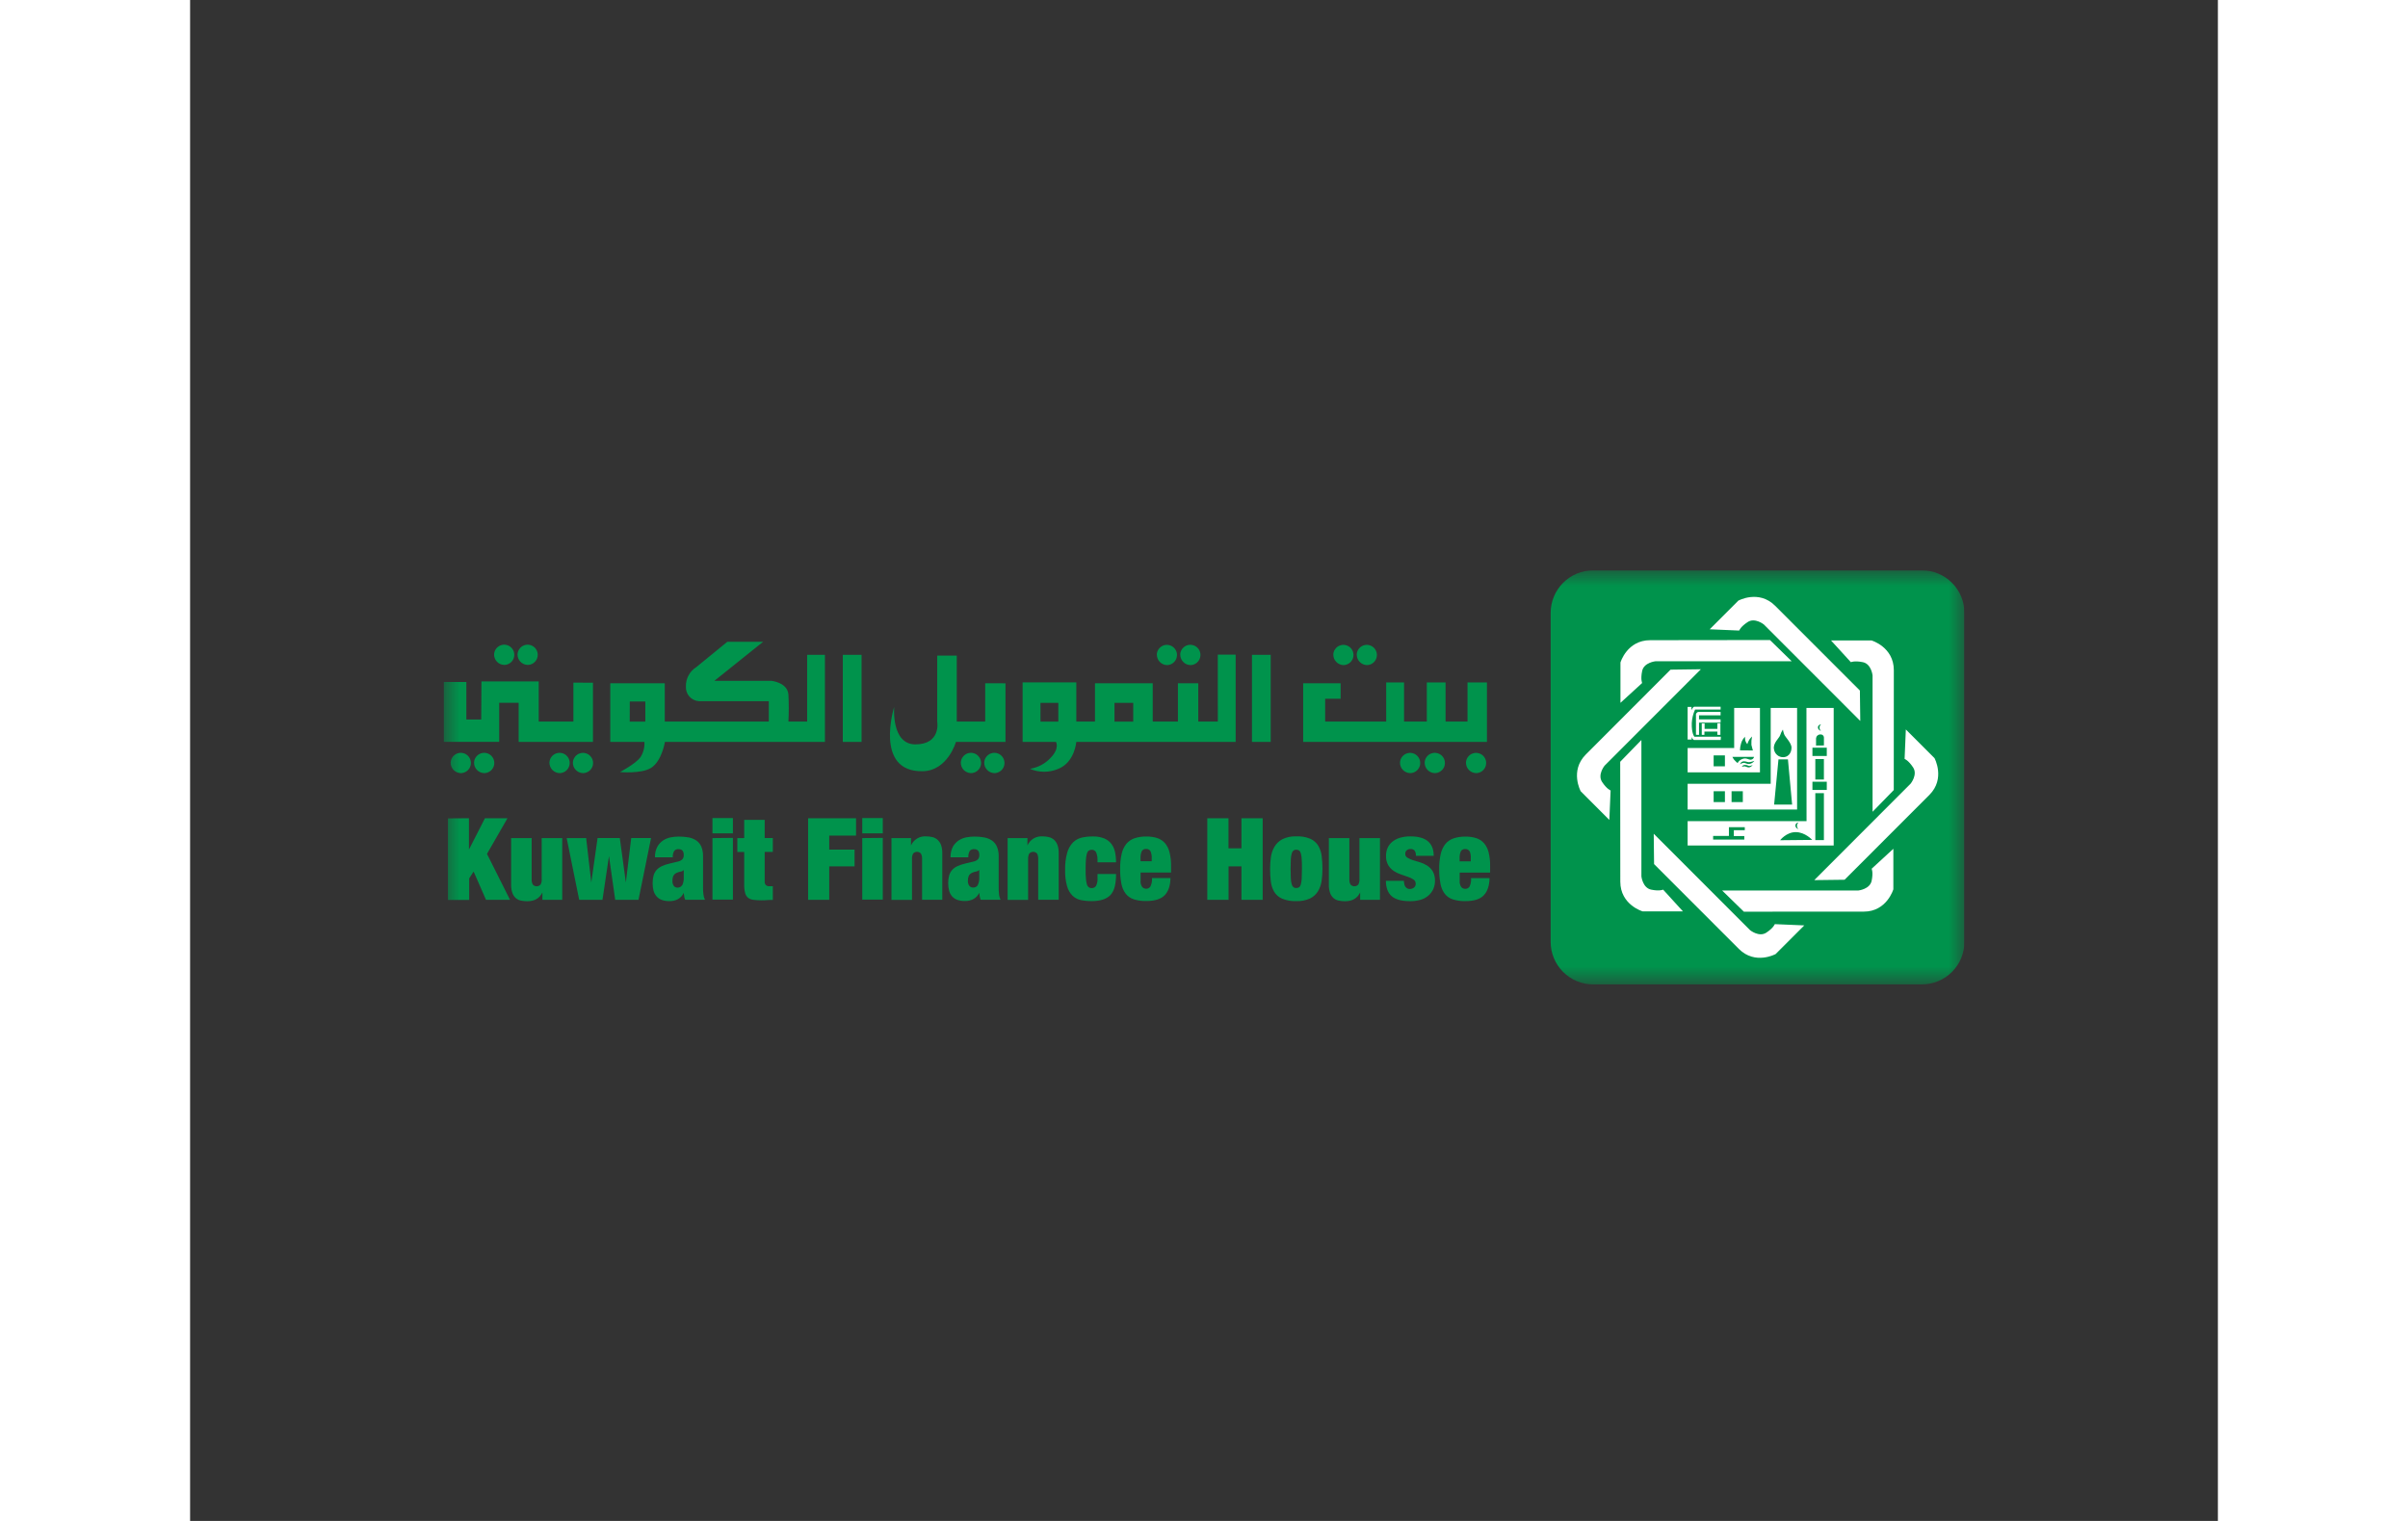 <svg width="38" height="24" viewBox="0 0 64 48" fill="none" xmlns="http://www.w3.org/2000/svg">
<rect x="0" y="0" width="64" height="48" fill="#333333" stroke="none"/>
<g clip-path="url(#clip0_1072_1229)">
<mask id="mask0_1072_1229" style="mask-type:luminance" maskUnits="userSpaceOnUse" x="8" y="18" width="48" height="14">
<path d="M56 18H8V31.065H56V18Z" fill="white"/>
</mask>
<g mask="url(#mask0_1072_1229)">
<path d="M44.282 18H54.659C55.015 18 55.356 18.141 55.607 18.393C55.859 18.645 56 18.986 56 19.342V29.723C56 29.9 55.965 30.074 55.898 30.237C55.831 30.4 55.732 30.548 55.607 30.673C55.483 30.798 55.335 30.897 55.172 30.964C55.009 31.032 54.834 31.067 54.658 31.067H44.282C44.106 31.067 43.932 31.032 43.769 30.965C43.606 30.897 43.458 30.798 43.334 30.673C43.209 30.549 43.11 30.401 43.043 30.238C42.975 30.075 42.941 29.9 42.941 29.724V19.343C42.941 19.166 42.975 18.992 43.043 18.829C43.11 18.666 43.209 18.518 43.334 18.393C43.458 18.269 43.606 18.17 43.769 18.102C43.932 18.035 44.106 18 44.282 18Z" fill="#00934C"/>
<path fill-rule="evenodd" clip-rule="evenodd" d="M51.478 22.857C51.478 22.857 51.377 22.871 51.377 22.956C51.377 23.041 51.473 23.067 51.473 23.067C51.457 23.053 51.445 23.035 51.437 23.015C51.429 22.994 51.426 22.973 51.428 22.951C51.429 22.933 51.434 22.915 51.443 22.899C51.452 22.882 51.464 22.868 51.478 22.857ZM51.317 23.529V23.302C51.32 23.268 51.335 23.236 51.36 23.213C51.385 23.191 51.418 23.178 51.452 23.178C51.467 23.177 51.483 23.178 51.497 23.183C51.512 23.188 51.525 23.197 51.536 23.207C51.547 23.218 51.555 23.231 51.56 23.246C51.565 23.26 51.567 23.276 51.566 23.291V23.526L51.317 23.529ZM51.203 24.67H51.656V24.93H51.203V24.67ZM51.203 23.596H51.656V23.857H51.203V23.596ZM51.294 23.955H51.565V24.602H51.294L51.294 23.955ZM51.294 25.032H51.565V26.513H51.294L51.294 25.032ZM48.069 26.381H48.567V26.105H49.068V26.201H48.722V26.385H49.053V26.497H48.069V26.381ZM50.766 25.955C50.766 25.955 50.666 25.968 50.666 26.054C50.666 26.14 50.761 26.165 50.761 26.165C50.745 26.15 50.732 26.132 50.725 26.112C50.717 26.092 50.714 26.07 50.716 26.049C50.717 26.031 50.722 26.013 50.731 25.997C50.74 25.98 50.752 25.966 50.766 25.955ZM50.183 26.517C50.183 26.517 50.379 26.261 50.676 26.261C50.972 26.261 51.197 26.507 51.197 26.507L50.183 26.517ZM50.287 23.896C50.399 23.896 50.536 23.808 50.543 23.603C50.547 23.439 50.336 23.26 50.308 23.166C50.291 23.12 50.279 23.072 50.271 23.023C50.234 23.079 50.204 23.14 50.184 23.204C50.159 23.291 49.949 23.453 49.99 23.647C50 23.718 50.036 23.783 50.091 23.829C50.145 23.875 50.215 23.899 50.287 23.896ZM50.131 23.965H50.43L50.562 25.392H49.994L50.131 23.965ZM48.651 24.97H49.006V25.314H48.651V24.97ZM48.085 24.97H48.441V25.314H48.085V24.97ZM48.085 23.839H48.441V24.184H48.085V23.839ZM48.975 24.198C48.984 24.179 49 24.164 49.018 24.153C49.037 24.143 49.059 24.139 49.08 24.141C49.163 24.141 49.17 24.177 49.222 24.173C49.255 24.169 49.288 24.158 49.317 24.141C49.304 24.16 49.288 24.177 49.269 24.191C49.25 24.204 49.228 24.214 49.206 24.219C49.143 24.223 49.095 24.181 49.049 24.185C49.024 24.187 48.999 24.192 48.975 24.198ZM48.916 24.125C48.922 24.098 48.937 24.073 48.959 24.055C48.981 24.037 49.008 24.027 49.036 24.026C49.135 24.026 49.151 24.066 49.234 24.05C49.281 24.041 49.327 24.028 49.371 24.011C49.334 24.063 49.277 24.099 49.214 24.109C49.12 24.121 49.09 24.062 49.013 24.078C48.976 24.083 48.942 24.099 48.916 24.125ZM48.916 23.68C48.917 23.605 48.929 23.529 48.952 23.457C48.975 23.379 49.018 23.309 49.076 23.252C49.074 23.293 49.076 23.334 49.084 23.374C49.098 23.415 49.12 23.453 49.147 23.486C49.163 23.434 49.185 23.385 49.214 23.339C49.239 23.304 49.267 23.272 49.297 23.243C49.279 23.33 49.272 23.418 49.277 23.507C49.293 23.585 49.325 23.684 49.325 23.684L48.916 23.68ZM48.681 23.886H49.361C49.356 23.908 49.344 23.929 49.327 23.945C49.31 23.961 49.288 23.971 49.265 23.975C49.187 23.983 49.117 23.904 48.997 23.951C48.964 23.962 48.932 23.979 48.906 24.001C48.879 24.023 48.857 24.051 48.84 24.082C48.801 24.049 48.764 24.013 48.73 23.975C48.709 23.947 48.691 23.917 48.677 23.886H48.681ZM47.71 22.83H47.8V23.003H48.202V22.828H48.298V23.192H48.202V23.088H47.794V23.192H47.71V22.83ZM47.527 23.189V22.537C47.527 22.537 47.55 22.468 47.611 22.468H48.304V22.576H47.624V22.703H48.304V22.806H47.624V23.192L47.527 23.189ZM47.264 22.309H47.386L47.381 22.411C47.381 22.411 47.434 22.304 47.474 22.304H48.305V22.392H47.499C47.438 22.527 47.402 22.673 47.395 22.821C47.385 23.147 47.477 23.25 47.477 23.25H48.313L48.308 23.354H47.465C47.465 23.354 47.424 23.343 47.392 23.26V23.339H47.264V22.309ZM49.547 22.341V24.375H47.264V23.607H48.733V22.341H49.547ZM50.719 22.341V25.549H47.264V24.735H49.886V22.341H50.719ZM51.014 22.341H51.874V26.683H47.264V25.914H51.017L51.014 22.341ZM49.039 28.772L48.353 28.103H52.654C52.654 28.103 53.016 28.065 53.072 27.797C53.127 27.529 53.072 27.417 53.072 27.417L53.757 26.787V28.065C53.757 28.065 53.552 28.77 52.823 28.77L49.039 28.772ZM52.218 27.764L51.261 27.776L54.302 24.732C54.302 24.732 54.532 24.45 54.381 24.22C54.23 23.991 54.112 23.951 54.112 23.951L54.151 23.021L55.055 23.925C55.055 23.925 55.409 24.571 54.894 25.087L52.218 27.764ZM52.701 21.793L52.713 22.752L49.671 19.709C49.671 19.709 49.389 19.48 49.16 19.631C48.93 19.782 48.891 19.9 48.891 19.9L47.961 19.86L48.864 18.956C48.864 18.956 49.509 18.602 50.025 19.117L52.701 21.793ZM53.77 24.933L53.101 25.619V21.316C53.101 21.316 53.064 20.954 52.796 20.898C52.527 20.843 52.416 20.898 52.416 20.898L51.79 20.212H53.068C53.068 20.212 53.772 20.418 53.772 21.151L53.77 24.933ZM46.205 27.27L46.194 26.312L49.235 29.355C49.235 29.355 49.517 29.585 49.747 29.434C49.977 29.283 50.015 29.165 50.015 29.165L50.946 29.205L50.042 30.109C50.042 30.109 49.396 30.463 48.881 29.947L46.205 27.27ZM45.136 24.041L45.805 23.354V27.658C45.805 27.658 45.843 28.019 46.111 28.076C46.379 28.132 46.491 28.076 46.491 28.076L47.116 28.762H45.843C45.843 28.762 45.139 28.556 45.139 27.823L45.136 24.041ZM46.725 21.134L47.683 21.121L44.642 24.165C44.642 24.165 44.413 24.447 44.564 24.677C44.715 24.906 44.833 24.946 44.833 24.946L44.793 25.876L43.89 24.972C43.89 24.972 43.536 24.327 44.051 23.811L46.725 21.134ZM49.863 20.199L50.549 20.869H46.248C46.248 20.869 45.886 20.906 45.829 21.174C45.773 21.443 45.829 21.555 45.829 21.555L45.144 22.181V20.908C45.144 20.908 45.35 20.204 46.083 20.204L49.863 20.199Z" fill="white"/>
<path fill-rule="evenodd" clip-rule="evenodd" d="M35.712 27.801C35.696 27.916 35.657 28.027 35.598 28.127C35.538 28.224 35.451 28.303 35.349 28.354C35.212 28.416 35.062 28.445 34.912 28.438C34.758 28.445 34.605 28.418 34.463 28.36C34.36 28.315 34.274 28.24 34.215 28.144C34.158 28.044 34.122 27.934 34.109 27.82C34.093 27.687 34.085 27.554 34.086 27.421C34.086 27.296 34.094 27.171 34.112 27.047C34.128 26.931 34.167 26.819 34.226 26.719C34.286 26.619 34.373 26.538 34.476 26.484C34.612 26.419 34.761 26.389 34.912 26.395C35.065 26.387 35.219 26.414 35.361 26.474C35.464 26.521 35.55 26.598 35.609 26.695C35.666 26.796 35.702 26.907 35.715 27.021C35.731 27.154 35.739 27.287 35.738 27.42C35.739 27.547 35.73 27.675 35.712 27.801ZM34.74 27.723C34.742 27.785 34.752 27.848 34.769 27.908C34.778 27.944 34.797 27.976 34.824 28.001C34.85 28.018 34.88 28.027 34.912 28.026C34.943 28.027 34.975 28.018 35.002 28.001C35.03 27.977 35.049 27.944 35.057 27.908C35.072 27.847 35.081 27.785 35.084 27.723C35.088 27.644 35.091 27.545 35.091 27.423C35.091 27.301 35.091 27.2 35.084 27.121C35.081 27.058 35.073 26.995 35.057 26.935C35.049 26.898 35.03 26.865 35.002 26.841C34.975 26.823 34.943 26.815 34.912 26.816C34.88 26.815 34.85 26.823 34.824 26.841C34.797 26.866 34.778 26.898 34.769 26.935C34.752 26.995 34.742 27.058 34.74 27.121C34.736 27.199 34.733 27.301 34.733 27.423C34.733 27.545 34.736 27.648 34.74 27.726V27.723ZM29.999 27.787C29.99 27.861 30.01 27.936 30.053 27.997C30.069 28.013 30.088 28.026 30.109 28.035C30.13 28.044 30.152 28.049 30.174 28.049C30.201 28.049 30.227 28.043 30.251 28.031C30.274 28.019 30.294 28 30.309 27.978C30.349 27.895 30.366 27.802 30.358 27.71H30.942C30.938 27.95 30.876 28.131 30.759 28.253C30.641 28.375 30.446 28.435 30.179 28.435C30.047 28.439 29.915 28.421 29.788 28.383C29.688 28.352 29.599 28.292 29.533 28.21C29.463 28.118 29.415 28.011 29.394 27.897C29.364 27.742 29.351 27.585 29.353 27.427C29.35 27.268 29.366 27.108 29.4 26.952C29.424 26.836 29.475 26.727 29.547 26.634C29.615 26.552 29.704 26.491 29.804 26.456C29.925 26.416 30.052 26.398 30.18 26.4C30.295 26.398 30.409 26.414 30.519 26.447C30.613 26.477 30.698 26.531 30.764 26.604C30.835 26.687 30.885 26.786 30.911 26.892C30.947 27.038 30.964 27.188 30.96 27.338V27.536H29.999V27.787ZM30.312 26.865C30.298 26.841 30.277 26.821 30.253 26.808C30.227 26.795 30.199 26.79 30.171 26.793C30.144 26.79 30.116 26.796 30.092 26.808C30.068 26.821 30.048 26.841 30.035 26.865C30.005 26.937 29.992 27.015 29.997 27.093V27.18H30.35V27.093C30.354 27.016 30.342 26.939 30.314 26.868L30.312 26.865ZM24.921 28.291L24.907 28.175C24.869 28.257 24.807 28.325 24.729 28.37C24.647 28.414 24.555 28.437 24.462 28.435C24.377 28.437 24.293 28.425 24.212 28.398C24.149 28.375 24.093 28.337 24.048 28.287C24.004 28.235 23.972 28.174 23.955 28.107C23.935 28.032 23.925 27.954 23.926 27.877C23.925 27.797 23.934 27.719 23.953 27.642C23.97 27.578 23.999 27.518 24.041 27.467C24.086 27.414 24.143 27.371 24.206 27.341C24.288 27.302 24.375 27.272 24.464 27.253L24.719 27.192C24.774 27.182 24.825 27.157 24.866 27.119C24.897 27.079 24.912 27.029 24.909 26.979C24.909 26.86 24.854 26.799 24.745 26.799C24.72 26.797 24.694 26.8 24.671 26.809C24.647 26.818 24.626 26.832 24.609 26.851C24.573 26.913 24.557 26.984 24.562 27.055H24C23.996 26.937 24.023 26.82 24.078 26.715C24.125 26.636 24.189 26.568 24.266 26.518C24.34 26.472 24.421 26.44 24.507 26.425C24.587 26.41 24.668 26.402 24.749 26.402C24.854 26.401 24.958 26.41 25.061 26.428C25.149 26.444 25.233 26.477 25.307 26.526C25.375 26.574 25.43 26.64 25.463 26.717C25.505 26.816 25.524 26.923 25.52 27.03V27.974C25.52 28.066 25.52 28.147 25.53 28.216C25.535 28.279 25.552 28.34 25.581 28.396H24.951C24.938 28.363 24.929 28.329 24.923 28.294L24.921 28.291ZM24.86 27.93C24.896 27.855 24.912 27.772 24.907 27.689V27.454C24.881 27.481 24.848 27.498 24.811 27.503C24.766 27.511 24.722 27.524 24.681 27.544C24.636 27.563 24.599 27.597 24.577 27.64C24.556 27.689 24.546 27.742 24.548 27.796C24.545 27.852 24.56 27.907 24.591 27.953C24.604 27.971 24.621 27.985 24.641 27.995C24.661 28.005 24.683 28.01 24.706 28.01C24.736 28.013 24.767 28.007 24.795 27.994C24.823 27.98 24.846 27.959 24.862 27.933L24.86 27.93ZM21.862 26.443V28.392H21.214V26.45L21.862 26.443ZM21.862 25.817V26.301H21.214V25.817H21.862ZM17.132 26.443V28.392H16.486V26.45L17.132 26.443ZM17.132 25.817V26.301H16.486V25.817H17.132ZM30.51 20.653C30.513 20.591 30.535 20.531 30.572 20.481C30.609 20.431 30.66 20.392 30.718 20.371C30.777 20.349 30.84 20.345 30.901 20.36C30.962 20.374 31.017 20.405 31.06 20.451C31.103 20.496 31.132 20.553 31.143 20.614C31.154 20.676 31.146 20.739 31.122 20.796C31.097 20.854 31.056 20.902 31.004 20.937C30.952 20.971 30.891 20.99 30.829 20.99C30.743 20.987 30.662 20.95 30.603 20.888C30.544 20.826 30.512 20.744 30.512 20.658L30.51 20.653ZM31.249 20.653C31.252 20.591 31.274 20.53 31.311 20.48C31.348 20.43 31.399 20.391 31.457 20.369C31.516 20.348 31.58 20.344 31.641 20.358C31.702 20.372 31.757 20.404 31.8 20.449C31.843 20.495 31.872 20.552 31.883 20.613C31.894 20.675 31.887 20.739 31.862 20.796C31.837 20.854 31.796 20.903 31.744 20.937C31.692 20.971 31.631 20.99 31.568 20.99C31.482 20.987 31.401 20.95 31.342 20.888C31.283 20.826 31.25 20.744 31.251 20.658L31.249 20.653ZM36.081 20.653C36.084 20.591 36.105 20.531 36.143 20.481C36.18 20.43 36.231 20.392 36.289 20.371C36.348 20.349 36.411 20.345 36.472 20.36C36.533 20.374 36.588 20.406 36.631 20.451C36.674 20.496 36.702 20.553 36.713 20.615C36.724 20.676 36.717 20.739 36.692 20.797C36.667 20.854 36.627 20.903 36.574 20.937C36.522 20.971 36.461 20.99 36.399 20.99C36.313 20.987 36.232 20.95 36.173 20.888C36.114 20.826 36.081 20.744 36.082 20.658L36.081 20.653ZM36.82 20.653C36.823 20.591 36.844 20.531 36.882 20.481C36.919 20.431 36.969 20.392 37.028 20.371C37.087 20.349 37.15 20.345 37.211 20.36C37.271 20.374 37.327 20.405 37.37 20.451C37.413 20.496 37.441 20.553 37.452 20.614C37.463 20.676 37.456 20.739 37.431 20.796C37.407 20.854 37.366 20.902 37.314 20.937C37.262 20.971 37.201 20.99 37.139 20.99C37.053 20.987 36.972 20.95 36.913 20.888C36.853 20.826 36.821 20.744 36.822 20.658L36.82 20.653ZM40.268 24.062C40.271 24 40.293 23.94 40.33 23.89C40.367 23.84 40.418 23.801 40.477 23.78C40.535 23.758 40.599 23.754 40.66 23.769C40.72 23.783 40.776 23.815 40.819 23.86C40.861 23.906 40.89 23.963 40.901 24.024C40.911 24.086 40.904 24.149 40.879 24.206C40.855 24.264 40.813 24.312 40.761 24.347C40.709 24.381 40.648 24.399 40.585 24.399C40.542 24.398 40.5 24.388 40.461 24.37C40.422 24.353 40.386 24.328 40.357 24.296C40.328 24.265 40.304 24.228 40.289 24.188C40.274 24.148 40.267 24.105 40.268 24.062ZM38.186 24.062C38.19 24 38.211 23.94 38.248 23.89C38.285 23.84 38.336 23.801 38.395 23.78C38.453 23.758 38.517 23.754 38.578 23.769C38.638 23.783 38.694 23.814 38.736 23.86C38.779 23.905 38.808 23.962 38.819 24.023C38.83 24.085 38.823 24.148 38.798 24.205C38.774 24.263 38.733 24.311 38.681 24.346C38.629 24.38 38.568 24.399 38.505 24.399C38.462 24.398 38.42 24.388 38.381 24.371C38.341 24.353 38.306 24.328 38.276 24.297C38.246 24.266 38.223 24.229 38.208 24.189C38.192 24.148 38.185 24.105 38.186 24.062ZM38.964 24.062C38.968 24 38.989 23.939 39.026 23.889C39.063 23.839 39.114 23.8 39.173 23.779C39.232 23.757 39.295 23.753 39.356 23.767C39.417 23.781 39.473 23.813 39.516 23.858C39.559 23.904 39.588 23.961 39.599 24.023C39.61 24.084 39.602 24.148 39.578 24.205C39.553 24.263 39.512 24.312 39.459 24.346C39.407 24.381 39.346 24.399 39.283 24.399C39.24 24.398 39.198 24.388 39.159 24.371C39.119 24.353 39.084 24.328 39.054 24.297C39.024 24.266 39.001 24.229 38.986 24.189C38.971 24.148 38.963 24.105 38.964 24.062ZM24.325 24.062C24.328 24 24.349 23.939 24.387 23.889C24.424 23.839 24.475 23.8 24.534 23.778C24.592 23.757 24.656 23.753 24.717 23.767C24.778 23.781 24.833 23.813 24.876 23.859C24.919 23.904 24.948 23.961 24.959 24.023C24.97 24.085 24.963 24.148 24.938 24.206C24.913 24.263 24.872 24.312 24.819 24.346C24.767 24.381 24.706 24.399 24.643 24.399C24.6 24.398 24.558 24.388 24.518 24.37C24.479 24.353 24.444 24.328 24.414 24.297C24.384 24.265 24.361 24.229 24.346 24.188C24.331 24.148 24.323 24.105 24.325 24.062ZM25.064 24.062C25.067 24 25.088 23.939 25.125 23.889C25.163 23.839 25.214 23.8 25.272 23.779C25.331 23.757 25.395 23.753 25.456 23.767C25.517 23.781 25.572 23.813 25.615 23.858C25.658 23.904 25.687 23.961 25.698 24.023C25.709 24.084 25.702 24.148 25.677 24.205C25.652 24.263 25.611 24.312 25.559 24.346C25.506 24.381 25.445 24.399 25.383 24.399C25.34 24.398 25.297 24.388 25.258 24.37C25.219 24.353 25.183 24.328 25.154 24.297C25.124 24.265 25.101 24.229 25.085 24.188C25.07 24.148 25.063 24.105 25.064 24.062ZM11.341 24.062C11.345 24 11.366 23.939 11.403 23.889C11.44 23.839 11.491 23.8 11.55 23.779C11.608 23.757 11.672 23.753 11.733 23.767C11.794 23.781 11.85 23.813 11.893 23.858C11.936 23.904 11.964 23.961 11.976 24.023C11.986 24.084 11.979 24.148 11.954 24.205C11.93 24.263 11.889 24.312 11.836 24.346C11.784 24.381 11.723 24.399 11.66 24.399C11.617 24.398 11.575 24.388 11.536 24.37C11.496 24.353 11.461 24.328 11.431 24.297C11.402 24.265 11.378 24.229 11.363 24.188C11.348 24.148 11.34 24.105 11.341 24.062ZM12.081 24.062C12.084 24 12.106 23.94 12.143 23.89C12.18 23.84 12.231 23.801 12.289 23.78C12.348 23.758 12.411 23.754 12.472 23.769C12.533 23.783 12.588 23.814 12.631 23.86C12.674 23.905 12.703 23.962 12.714 24.023C12.725 24.085 12.717 24.148 12.693 24.205C12.668 24.263 12.627 24.311 12.575 24.346C12.523 24.38 12.462 24.399 12.4 24.399C12.357 24.398 12.315 24.388 12.275 24.371C12.236 24.353 12.2 24.328 12.171 24.297C12.141 24.266 12.118 24.229 12.102 24.189C12.087 24.148 12.08 24.105 12.081 24.062ZM9.594 20.648C9.598 20.586 9.619 20.526 9.656 20.476C9.693 20.426 9.744 20.387 9.802 20.366C9.861 20.344 9.924 20.34 9.985 20.354C10.046 20.368 10.101 20.4 10.144 20.445C10.187 20.49 10.216 20.547 10.227 20.608C10.238 20.67 10.231 20.733 10.206 20.791C10.182 20.848 10.141 20.897 10.089 20.931C10.037 20.966 9.976 20.984 9.913 20.984C9.87 20.983 9.828 20.974 9.788 20.956C9.749 20.939 9.713 20.913 9.684 20.882C9.654 20.851 9.631 20.814 9.616 20.773C9.6 20.733 9.593 20.69 9.594 20.647V20.648ZM10.334 20.648C10.337 20.586 10.359 20.526 10.396 20.476C10.433 20.425 10.484 20.387 10.542 20.366C10.601 20.344 10.664 20.34 10.725 20.354C10.786 20.368 10.841 20.4 10.884 20.445C10.927 20.491 10.956 20.547 10.967 20.609C10.978 20.67 10.97 20.734 10.946 20.791C10.921 20.849 10.88 20.897 10.828 20.932C10.776 20.966 10.715 20.984 10.652 20.984C10.609 20.983 10.567 20.973 10.528 20.956C10.488 20.938 10.453 20.913 10.423 20.882C10.394 20.85 10.37 20.814 10.355 20.773C10.34 20.733 10.333 20.69 10.334 20.647V20.648ZM8.223 24.062C8.226 24 8.248 23.939 8.285 23.889C8.322 23.839 8.373 23.8 8.431 23.779C8.49 23.757 8.554 23.753 8.615 23.767C8.676 23.781 8.731 23.813 8.774 23.858C8.817 23.904 8.846 23.961 8.857 24.023C8.868 24.084 8.861 24.148 8.836 24.205C8.811 24.263 8.77 24.312 8.718 24.346C8.666 24.381 8.604 24.399 8.542 24.399C8.499 24.398 8.456 24.388 8.417 24.371C8.378 24.353 8.342 24.328 8.312 24.297C8.283 24.266 8.26 24.229 8.244 24.189C8.229 24.148 8.222 24.105 8.223 24.062ZM8.962 24.062C8.965 24 8.986 23.939 9.024 23.889C9.061 23.839 9.112 23.8 9.17 23.779C9.229 23.757 9.293 23.753 9.354 23.767C9.415 23.781 9.47 23.813 9.513 23.858C9.556 23.904 9.585 23.961 9.596 24.023C9.607 24.084 9.6 24.148 9.575 24.205C9.55 24.263 9.509 24.312 9.457 24.346C9.405 24.381 9.343 24.399 9.281 24.399C9.238 24.398 9.195 24.388 9.156 24.37C9.117 24.353 9.081 24.328 9.052 24.297C9.022 24.265 8.999 24.229 8.983 24.188C8.968 24.148 8.961 24.105 8.962 24.062ZM12.715 21.545V23.414H10.369V22.18H9.755V23.412H8V21.523H8.719V22.706H9.188L9.195 21.505H11.003V22.771H12.097V21.544L12.715 21.545ZM13.877 22.14H14.367V22.773H13.875L13.877 22.14ZM20.036 20.666V23.414H14.986C14.986 23.414 14.888 24.028 14.543 24.237C14.231 24.427 13.568 24.365 13.568 24.365C13.568 24.365 14.055 24.109 14.21 23.903C14.305 23.758 14.35 23.586 14.339 23.414H13.261V21.563H14.981V22.771H18.265V22.129H16.058C15.943 22.121 15.835 22.068 15.758 21.982C15.681 21.895 15.642 21.782 15.648 21.666C15.644 21.544 15.674 21.422 15.732 21.314C15.79 21.206 15.876 21.115 15.981 21.05L16.956 20.254H18.086L16.547 21.486H18.345C18.345 21.486 18.858 21.537 18.884 21.922C18.898 22.205 18.898 22.488 18.884 22.771H19.475V20.665L20.036 20.666ZM20.601 20.666H21.192V23.414H20.6L20.601 20.666ZM25.735 21.565V23.414H24.171C24.171 23.414 23.913 24.326 23.118 24.339C21.579 24.365 22.221 22.31 22.221 22.31C22.221 22.31 22.123 23.489 22.887 23.492C23.71 23.492 23.58 22.773 23.58 22.773V20.69H24.197V22.771H25.094V21.563L25.735 21.565ZM29.175 22.181H29.766V22.773H29.175V22.181ZM26.839 22.181H27.402V22.773H26.84L26.839 22.181ZM32.435 20.66H32.999V23.414H27.97C27.97 23.414 27.919 24.058 27.404 24.263C27.262 24.324 27.109 24.356 26.955 24.356C26.8 24.356 26.647 24.324 26.506 24.263C26.751 24.225 26.977 24.108 27.148 23.928C27.456 23.619 27.328 23.414 27.328 23.414H26.275V21.536H27.97V22.771H28.559V21.563H30.382V22.771H31.177V21.563H31.819V22.771H32.436L32.435 20.66ZM33.514 20.666H34.105V23.414H33.514V20.666ZM40.93 21.537V23.415H35.13V21.563H36.312V22.052H35.824V22.771H37.75V21.537H38.314V22.771H39.032V21.537H39.624V22.771H40.317V21.537H40.93ZM40.383 26.868C40.369 26.844 40.348 26.824 40.323 26.811C40.298 26.798 40.27 26.793 40.242 26.796C40.215 26.793 40.187 26.799 40.163 26.812C40.139 26.824 40.119 26.844 40.105 26.868C40.076 26.94 40.063 27.018 40.068 27.096V27.183H40.42V27.096C40.426 27.018 40.414 26.941 40.387 26.868H40.383ZM40.07 27.79C40.061 27.864 40.08 27.939 40.124 28C40.14 28.017 40.159 28.029 40.179 28.038C40.2 28.047 40.223 28.052 40.245 28.052C40.272 28.052 40.298 28.046 40.322 28.034C40.345 28.022 40.365 28.004 40.38 27.982C40.42 27.898 40.437 27.805 40.428 27.713H41.013C41.007 27.953 40.946 28.134 40.829 28.256C40.713 28.378 40.52 28.439 40.25 28.438C40.118 28.442 39.986 28.424 39.859 28.386C39.758 28.355 39.67 28.295 39.603 28.213C39.533 28.121 39.486 28.014 39.465 27.9C39.435 27.745 39.421 27.588 39.423 27.431C39.42 27.271 39.436 27.111 39.47 26.955C39.495 26.839 39.545 26.731 39.617 26.637C39.685 26.555 39.774 26.494 39.875 26.459C39.996 26.419 40.123 26.401 40.251 26.403C40.366 26.401 40.48 26.417 40.59 26.45C40.684 26.48 40.769 26.534 40.835 26.607C40.906 26.69 40.956 26.789 40.982 26.895C41.018 27.041 41.034 27.191 41.03 27.341V27.539H40.07V27.79ZM38.322 27.904C38.328 27.934 38.34 27.962 38.358 27.987C38.373 28.009 38.394 28.027 38.418 28.039C38.442 28.051 38.468 28.057 38.495 28.056C38.542 28.057 38.588 28.041 38.626 28.013C38.644 27.998 38.659 27.98 38.669 27.958C38.678 27.937 38.683 27.913 38.681 27.89C38.682 27.864 38.676 27.837 38.664 27.814C38.652 27.791 38.634 27.771 38.612 27.757C38.557 27.722 38.499 27.694 38.437 27.673L38.213 27.595C38.134 27.569 38.058 27.533 37.989 27.487C37.918 27.44 37.859 27.377 37.815 27.305C37.764 27.214 37.74 27.11 37.745 27.007C37.744 26.924 37.76 26.842 37.791 26.766C37.823 26.692 37.872 26.626 37.934 26.573C38.004 26.514 38.086 26.47 38.175 26.443C38.286 26.41 38.402 26.394 38.519 26.396C39.006 26.396 39.25 26.601 39.25 27.01H38.688C38.694 26.949 38.679 26.888 38.643 26.839C38.626 26.823 38.606 26.811 38.584 26.803C38.563 26.796 38.539 26.792 38.516 26.794C38.474 26.792 38.432 26.806 38.399 26.834C38.383 26.847 38.371 26.864 38.363 26.884C38.355 26.903 38.351 26.924 38.352 26.945C38.351 26.97 38.357 26.995 38.37 27.017C38.382 27.039 38.4 27.057 38.422 27.069C38.477 27.102 38.535 27.128 38.596 27.147L38.821 27.215C38.9 27.239 38.975 27.274 39.045 27.318C39.116 27.364 39.175 27.426 39.219 27.498C39.27 27.59 39.294 27.694 39.29 27.799C39.291 27.89 39.272 27.979 39.235 28.062C39.198 28.141 39.145 28.211 39.079 28.267C39.007 28.328 38.924 28.372 38.834 28.397C38.727 28.427 38.615 28.442 38.504 28.44C38.232 28.44 38.037 28.386 37.919 28.279C37.801 28.171 37.741 28.011 37.741 27.798H38.308C38.31 27.834 38.315 27.869 38.324 27.904H38.322ZM36.588 26.45V27.74C36.583 27.801 36.596 27.862 36.625 27.916C36.64 27.934 36.659 27.947 36.681 27.956C36.702 27.966 36.724 27.971 36.748 27.971C36.771 27.971 36.794 27.966 36.815 27.956C36.836 27.947 36.855 27.934 36.87 27.916C36.898 27.862 36.911 27.801 36.906 27.74V26.45H37.554V28.398H36.928V28.164C36.841 28.349 36.684 28.442 36.45 28.442C36.383 28.442 36.316 28.435 36.249 28.422C36.19 28.41 36.135 28.383 36.089 28.344C36.04 28.3 36.002 28.244 35.98 28.182C35.952 28.099 35.938 28.012 35.941 27.924V26.45H36.588ZM32.773 25.823V26.773H33.182V25.824H33.852V28.398H33.182V27.341H32.775V28.398H32.104V25.824L32.773 25.823ZM28.629 27.021C28.623 26.98 28.612 26.939 28.596 26.901C28.583 26.874 28.563 26.852 28.538 26.837C28.512 26.822 28.483 26.816 28.453 26.818C28.421 26.817 28.389 26.827 28.362 26.845C28.332 26.87 28.312 26.904 28.303 26.942C28.287 27.003 28.277 27.066 28.273 27.129C28.267 27.207 28.264 27.305 28.264 27.425C28.264 27.545 28.264 27.643 28.273 27.722C28.276 27.784 28.287 27.846 28.303 27.906C28.312 27.944 28.333 27.977 28.362 28.002C28.389 28.02 28.421 28.029 28.453 28.028C28.48 28.03 28.507 28.024 28.531 28.012C28.555 28 28.576 27.983 28.591 27.96C28.63 27.882 28.647 27.795 28.639 27.708V27.583H29.224C29.226 27.715 29.213 27.846 29.185 27.974C29.163 28.073 29.117 28.165 29.052 28.242C28.929 28.373 28.73 28.438 28.454 28.438C28.34 28.439 28.226 28.428 28.113 28.405C28.014 28.386 27.922 28.337 27.849 28.266C27.768 28.183 27.709 28.08 27.678 27.967C27.632 27.801 27.612 27.629 27.617 27.457C27.611 27.27 27.634 27.083 27.685 26.902C27.719 26.782 27.783 26.672 27.87 26.582C27.947 26.508 28.042 26.457 28.145 26.434C28.258 26.409 28.372 26.397 28.487 26.398C28.609 26.394 28.73 26.414 28.844 26.457C28.933 26.493 29.011 26.55 29.071 26.624C29.129 26.7 29.17 26.788 29.19 26.881C29.214 26.991 29.225 27.103 29.224 27.215H28.639C28.641 27.151 28.639 27.086 28.633 27.022L28.629 27.021ZM26.427 26.449V26.683C26.467 26.592 26.535 26.515 26.62 26.463C26.706 26.412 26.805 26.388 26.905 26.395C26.973 26.395 27.04 26.403 27.105 26.419C27.165 26.434 27.22 26.463 27.267 26.503C27.315 26.548 27.352 26.604 27.374 26.665C27.404 26.749 27.417 26.837 27.414 26.925V28.395H26.767V27.114C26.771 27.053 26.759 26.991 26.731 26.937C26.715 26.92 26.696 26.906 26.675 26.897C26.654 26.888 26.631 26.883 26.608 26.883C26.585 26.883 26.562 26.888 26.541 26.897C26.52 26.906 26.501 26.92 26.485 26.937C26.457 26.991 26.445 27.053 26.449 27.114V28.4H25.802V26.45L26.427 26.449ZM22.752 26.449V26.683C22.792 26.592 22.86 26.515 22.945 26.463C23.031 26.412 23.13 26.388 23.23 26.395C23.298 26.395 23.365 26.403 23.431 26.419C23.491 26.434 23.546 26.463 23.591 26.503C23.64 26.548 23.677 26.604 23.7 26.665C23.729 26.749 23.742 26.837 23.74 26.925V28.395H23.102V27.114C23.106 27.052 23.094 26.991 23.065 26.937C23.049 26.92 23.03 26.906 23.009 26.897C22.988 26.888 22.965 26.883 22.942 26.883C22.919 26.883 22.896 26.888 22.875 26.897C22.854 26.906 22.835 26.92 22.82 26.937C22.791 26.991 22.779 27.053 22.784 27.114V28.4H22.136V26.45L22.752 26.449ZM21.018 25.823V26.37H20.172V26.813H20.971V27.341H20.172V28.398H19.505V25.824L21.018 25.823ZM17.488 26.449V25.875H18.135V26.449H18.391V26.886H18.135V27.818C18.133 27.839 18.135 27.86 18.142 27.881C18.148 27.901 18.159 27.92 18.173 27.935C18.206 27.96 18.248 27.973 18.29 27.969H18.391V28.401C18.331 28.401 18.271 28.401 18.211 28.406C18.151 28.412 18.093 28.413 18.038 28.413C17.954 28.413 17.87 28.409 17.786 28.399C17.725 28.394 17.666 28.373 17.616 28.337C17.568 28.299 17.534 28.246 17.519 28.187C17.496 28.102 17.486 28.014 17.488 27.926V26.887H17.272V26.45L17.488 26.449ZM12.5 26.449L12.662 27.85L12.86 26.449H13.562L13.753 27.85L13.922 26.449H14.548L14.152 28.398H13.417L13.22 27.018L13.015 28.398H12.28L11.885 26.45L12.5 26.449ZM10.78 26.449V27.74C10.775 27.801 10.787 27.862 10.816 27.916C10.831 27.934 10.85 27.947 10.871 27.956C10.893 27.966 10.915 27.971 10.939 27.971C10.962 27.971 10.985 27.966 11.006 27.956C11.027 27.947 11.046 27.934 11.061 27.916C11.09 27.862 11.102 27.801 11.097 27.74V26.45H11.745V28.398H11.119V28.164C11.032 28.349 10.875 28.442 10.641 28.442C10.574 28.442 10.507 28.435 10.441 28.422C10.382 28.41 10.326 28.383 10.28 28.344C10.231 28.299 10.194 28.244 10.172 28.182C10.143 28.099 10.13 28.012 10.132 27.924V26.45L10.78 26.449ZM8.801 25.823V26.811L9.305 25.823H10.017L9.37 26.948L10.097 28.397H9.339L8.948 27.505L8.808 27.721V28.402H8.138V25.828L8.801 25.823ZM15.595 28.294L15.58 28.179C15.542 28.26 15.48 28.328 15.403 28.373C15.321 28.418 15.229 28.44 15.135 28.438C15.051 28.441 14.967 28.428 14.887 28.401C14.822 28.378 14.765 28.339 14.72 28.287C14.676 28.235 14.644 28.174 14.626 28.107C14.607 28.032 14.597 27.954 14.598 27.877C14.597 27.798 14.606 27.719 14.625 27.642C14.641 27.578 14.671 27.518 14.712 27.467C14.758 27.414 14.814 27.372 14.877 27.341C14.96 27.302 15.046 27.272 15.135 27.253L15.39 27.192C15.445 27.182 15.496 27.157 15.537 27.119C15.568 27.079 15.584 27.029 15.58 26.979C15.58 26.86 15.525 26.799 15.416 26.799C15.391 26.797 15.366 26.8 15.342 26.809C15.319 26.818 15.298 26.832 15.281 26.851C15.245 26.913 15.228 26.984 15.234 27.055H14.672C14.667 26.937 14.694 26.82 14.75 26.715C14.795 26.636 14.86 26.568 14.937 26.518C15.011 26.472 15.092 26.44 15.178 26.425C15.258 26.41 15.339 26.402 15.42 26.402C15.525 26.401 15.63 26.41 15.733 26.428C15.82 26.444 15.903 26.477 15.977 26.526C16.046 26.574 16.1 26.64 16.134 26.717C16.174 26.816 16.193 26.923 16.189 27.03V27.974C16.189 28.066 16.189 28.147 16.2 28.216C16.205 28.279 16.222 28.34 16.25 28.396H15.625C15.611 28.363 15.601 28.329 15.595 28.294ZM15.534 27.933C15.569 27.858 15.585 27.775 15.58 27.692V27.457C15.555 27.484 15.522 27.501 15.486 27.506C15.44 27.514 15.396 27.527 15.355 27.547C15.31 27.566 15.274 27.6 15.251 27.643C15.23 27.692 15.221 27.746 15.223 27.799C15.22 27.855 15.234 27.91 15.265 27.956C15.278 27.974 15.295 27.989 15.316 27.998C15.335 28.009 15.358 28.013 15.38 28.013C15.41 28.015 15.44 28.008 15.467 27.994C15.494 27.98 15.516 27.959 15.532 27.933H15.534Z" fill="#00934C"/>
</g>
</g>
<defs>
<clipPath id="clip0_1072_1229">
<rect width="48" height="14" fill="white" transform="translate(8 18)"/>
</clipPath>
</defs>
</svg>
